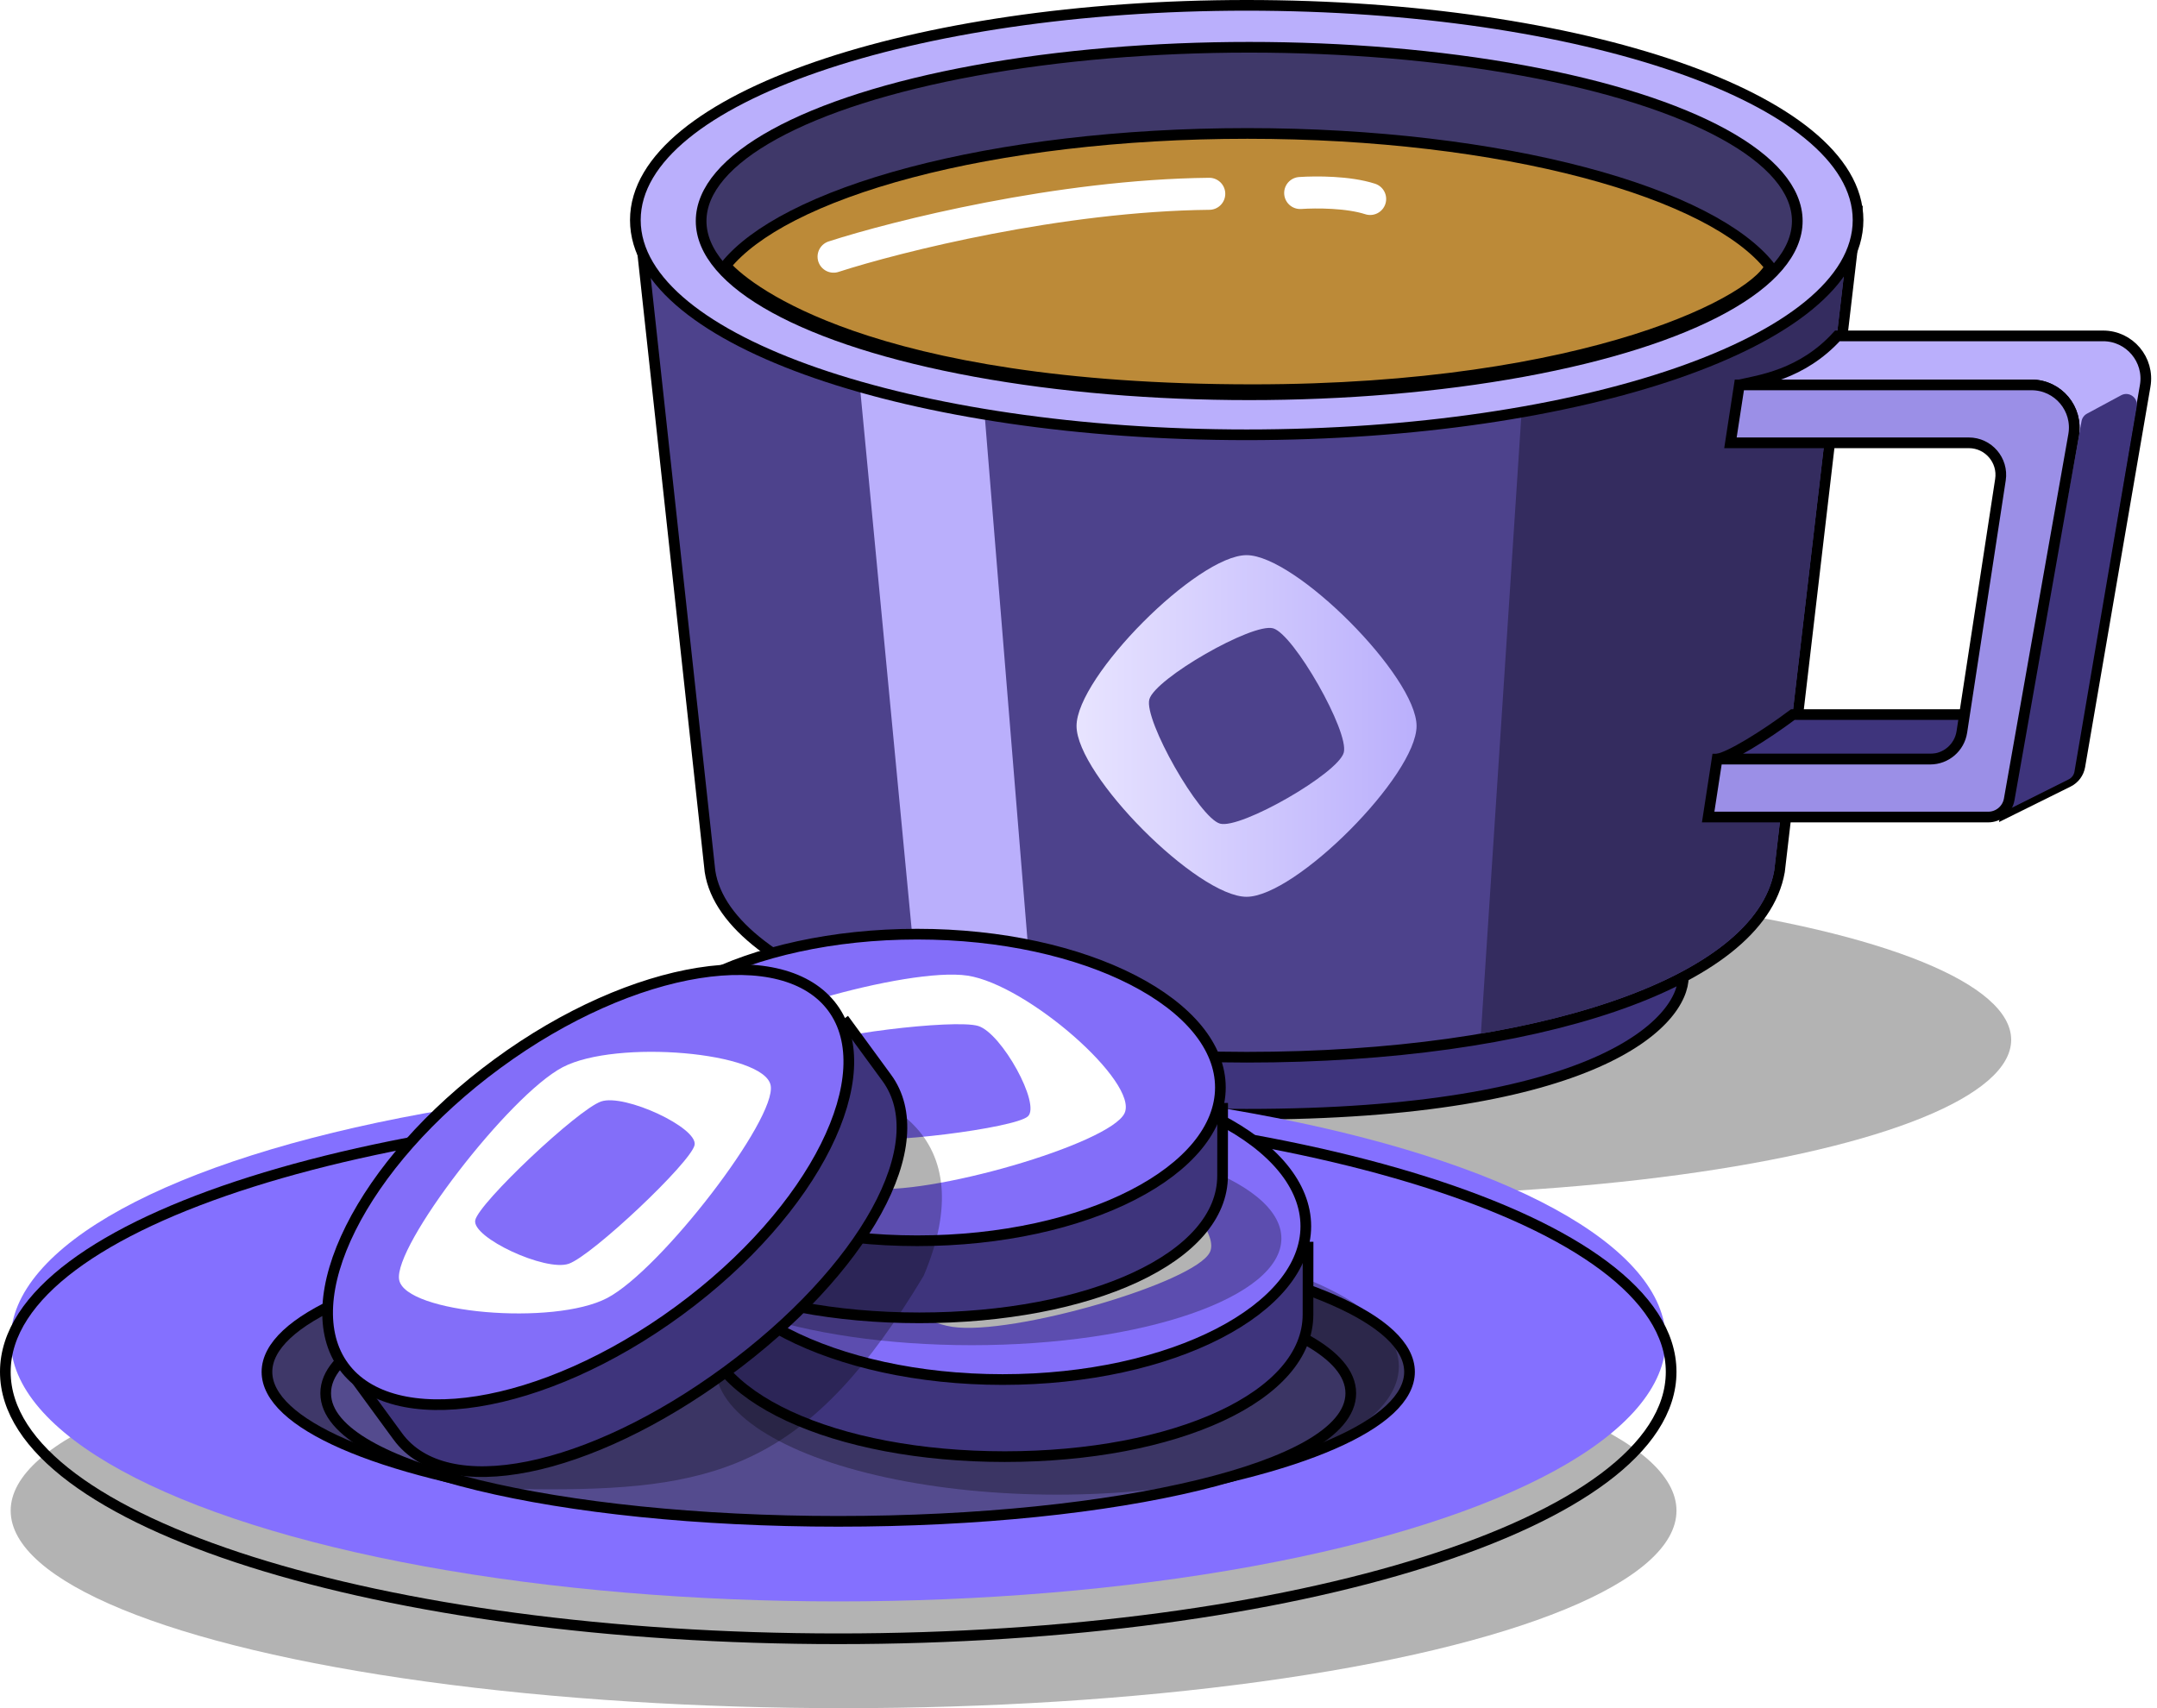 <svg width="202" height="160" viewBox="0 0 202 160" fill="none" xmlns="http://www.w3.org/2000/svg">
  <ellipse cx="126.167" cy="97.395" rx="62.177" ry="14.605" fill="black" fill-opacity="0.3"/>
  <path d="M116.752 104.369C84.036 104.369 75.857 95.76 75.857 91.455V86.843H157.647V91.455C157.647 95.76 149.468 104.369 116.752 104.369Z" fill="#3E347C" stroke="black"/>
  <path d="M166.644 81.635L166.647 81.621L166.649 81.607L173.817 20.343L173.883 19.784H173.321H60.317H59.76L59.82 20.338L66.489 81.603L66.49 81.613L66.492 81.624C66.872 84.118 68.587 86.438 71.266 88.503C73.951 90.573 77.658 92.428 82.138 93.982C91.102 97.091 103.248 99.027 116.752 99.027C130.25 99.027 142.213 97.302 151.043 94.296C155.457 92.793 159.109 90.963 161.78 88.852C164.45 86.74 166.172 84.319 166.644 81.635Z" fill="#4D428C" stroke="black"/>
  <path d="M86.106 94.704L79.013 20.285H90.697L96.956 97.044C93.048 96.43 89.408 95.639 86.106 94.704Z" fill="#BAAFFC"/>
  <path d="M166.152 81.549L173.321 20.285H143.693L138.685 96.814C154.267 94.172 164.9 88.656 166.152 81.549Z" fill="#342C5F"/>
  <path d="M116.752 40.726C132.464 40.726 146.71 38.525 157.045 34.954C162.21 33.169 166.426 31.032 169.36 28.634C172.291 26.24 174.004 23.532 174.004 20.613C174.004 17.694 172.291 14.986 169.36 12.591C166.426 10.194 162.21 8.057 157.045 6.272C146.71 2.7 132.464 0.5 116.752 0.5C101.04 0.5 86.794 2.7 76.459 6.272C71.294 8.057 67.078 10.194 64.144 12.591C61.213 14.986 59.5 17.694 59.5 20.613C59.5 23.532 61.213 26.24 64.144 28.634C67.078 31.032 71.294 33.169 76.459 34.954C86.794 38.525 101.04 40.726 116.752 40.726Z" fill="#BAAFFC" stroke="black"/>
  <ellipse cx="116.986" cy="20.702" rx="51.327" ry="16.274" fill="#3F3869" stroke="black"/>
  <path d="M190.243 36.053H162.888C164.697 35.635 168.731 35.135 172.069 31.462H196.951C199.431 31.462 201.313 33.695 200.894 36.139L194.775 71.772C194.667 72.402 194.264 72.942 193.692 73.226L187.868 76.113L194.18 40.756C194.618 38.304 192.733 36.053 190.243 36.053Z" fill="#BAAFFC" stroke="black"/>
  <path d="M188.343 75.696L194.934 39.447C194.989 39.148 195.176 38.89 195.444 38.746L198.641 37.024C199.374 36.629 200.241 37.252 200.101 38.073L194.271 72.275C194.217 72.589 194.017 72.859 193.732 73.001L188.343 75.696Z" fill="#3E347C"/>
  <path d="M181.637 71.105H160.802C161.915 70.966 165.225 68.935 167.896 66.932H185.84L184.21 69.649C183.668 70.552 182.691 71.105 181.637 71.105Z" fill="#3E347C" stroke="black"/>
  <path d="M190.251 36.053H162.888L162.054 41.477H184.374C186.211 41.477 187.617 43.115 187.339 44.931L183.725 68.559C183.501 70.024 182.242 71.105 180.76 71.105H160.802L159.967 76.53H186.19C187.16 76.53 187.991 75.834 188.159 74.878L194.19 40.749C194.623 38.299 192.739 36.053 190.251 36.053Z" fill="#9B8FE7" stroke="black"/>
  <path d="M116.738 52C112.14 52 100.817 63.379 100.817 68C100.817 72.621 112.14 84 116.738 84C121.336 84 132.659 72.62 132.659 68C132.659 63.379 121.336 52 116.738 52ZM114.257 77.149C112.318 76.618 107.106 67.455 107.634 65.507C108.162 63.558 117.28 58.32 119.219 58.851C121.158 59.382 126.371 68.545 125.842 70.493C125.314 72.442 116.196 77.68 114.257 77.149Z" fill="url(#paint0_linear_31843_1291)"/>
  <path d="M79.731 31.452C72.6 28.966 69.157 26.223 67.958 24.88C69.294 23.227 71.422 21.646 74.242 20.198C77.233 18.663 80.97 17.295 85.294 16.152C93.941 13.868 104.894 12.5 116.817 12.5C128.74 12.5 139.693 13.868 148.34 16.152C152.664 17.295 156.401 18.663 159.391 20.198C162.266 21.674 164.421 23.288 165.752 24.976C165.612 25.272 165.334 25.646 164.872 26.085C164.298 26.63 163.481 27.236 162.412 27.876C160.274 29.155 157.172 30.542 153.104 31.822C144.972 34.381 133.024 36.5 117.317 36.5C99.359 36.5 87.417 34.13 79.731 31.452Z" fill="#BC8A38" stroke="black"/>
  <path d="M78.063 24.042C83.948 22.14 99.223 18.3 113.245 18.153M121.76 18.078C123.256 17.977 126.263 17.974 128.312 18.637" stroke="white" stroke-width="3" stroke-linecap="round"/>
  <ellipse cx="79" cy="141.5" rx="78" ry="18.5" fill="black" fill-opacity="0.3"/>
  <g filter="url(#filter0_i_31843_1291)">
    <ellipse cx="78.5" cy="128.5" rx="77.5" ry="24.5" fill="#8470FF"/>
  </g>
  <path d="M78.5 153.5C99.938 153.5 119.366 150.754 133.451 146.301C140.491 144.075 146.225 141.415 150.209 138.437C154.184 135.466 156.5 132.113 156.5 128.5C156.5 124.887 154.184 121.534 150.209 118.563C146.225 115.585 140.491 112.925 133.451 110.699C119.366 106.246 99.938 103.5 78.5 103.5C57.062 103.5 37.634 106.246 23.549 110.699C16.509 112.925 10.775 115.585 6.791 118.563C2.816 121.534 0.5 124.887 0.5 128.5C0.5 132.113 2.816 135.466 6.791 138.437C10.775 141.415 16.509 144.075 23.549 146.301C37.634 150.754 57.062 153.5 78.5 153.5Z" stroke="black"/>
  <ellipse cx="78.5" cy="128.5" rx="53.5" ry="13.5" fill="#3F3869" stroke="black"/>
  <path d="M78.5 142.5C91.644 142.5 103.561 141.211 112.205 139.118C116.524 138.072 120.053 136.82 122.516 135.41C124.94 134.023 126.5 132.382 126.5 130.5C126.5 128.618 124.94 126.977 122.516 125.59C120.053 124.18 116.524 122.928 112.205 121.882C103.561 119.789 91.644 118.5 78.5 118.5C65.356 118.5 53.439 119.789 44.795 121.882C40.477 122.928 36.947 124.18 34.484 125.59C32.06 126.977 30.5 128.618 30.5 130.5C30.5 132.382 32.06 134.023 34.484 135.41C36.947 136.82 40.477 138.072 44.795 139.118C53.439 141.211 65.356 142.5 78.5 142.5Z" fill="#544B8E" stroke="black"/>
  <ellipse cx="99" cy="128" rx="32" ry="12" fill="black" fill-opacity="0.3"/>
  <path d="M122.499 116.813L122.492 123.13L122.492 123.13C122.492 126.921 119.49 130.245 114.319 132.648C109.173 135.039 102.026 136.438 94.098 136.438C86.171 136.438 79.023 135.039 73.878 132.648C68.707 130.245 65.705 126.922 65.705 123.131C65.705 123.131 65.705 123.131 65.705 123.13L65.712 116.813L122.499 116.813Z" fill="#3E347C" stroke="black"/>
  <path d="M93.894 129.218C85.978 129.218 78.836 127.567 73.692 124.921C68.521 122.262 65.5 118.678 65.5 114.859C65.5 111.04 68.521 107.456 73.692 104.797C78.836 102.151 85.978 100.5 93.894 100.5C101.81 100.5 108.952 102.151 114.096 104.797C119.267 107.456 122.288 111.04 122.288 114.859C122.288 118.678 119.267 122.262 114.096 124.921C108.952 127.567 101.81 129.218 93.894 129.218Z" fill="#836EF9" stroke="black"/>
  <path d="M113.31 117.275C114.671 114.402 104.216 105.235 98.609 104.385C93.002 103.536 75.841 108.519 74.48 111.392C73.118 114.265 83.574 123.433 89.181 124.282C94.788 125.132 111.949 120.148 113.31 117.275ZM83.528 111.101C84.746 109.987 97.408 108.415 99.616 109.103C101.824 109.792 105.481 116.452 104.262 117.566C103.044 118.68 90.382 120.253 88.174 119.564C85.966 118.876 82.309 112.215 83.528 111.101Z" fill="white"/>
  <ellipse cx="91" cy="116" rx="29" ry="10" fill="black" fill-opacity="0.3"/>
  <path d="M114.499 103.813L114.492 110.13L114.492 110.13C114.492 113.921 111.49 117.245 106.319 119.648C101.173 122.039 94.026 123.438 86.098 123.438C78.171 123.438 71.023 122.039 65.878 119.648C60.707 117.245 57.705 113.922 57.705 110.131C57.705 110.131 57.705 110.131 57.705 110.13L57.712 103.813L114.499 103.813Z" fill="#3E347C" stroke="black"/>
  <path d="M85.894 116.218C77.978 116.218 70.836 114.567 65.692 111.921C60.521 109.262 57.5 105.678 57.5 101.859C57.5 98.04 60.521 94.456 65.692 91.797C70.836 89.151 77.978 87.5 85.894 87.5C93.81 87.5 100.952 89.151 106.096 91.797C111.267 94.456 114.288 98.04 114.288 101.859C114.288 105.678 111.267 109.262 106.096 111.921C100.952 114.567 93.81 116.218 85.894 116.218Z" fill="#836EF9" stroke="black"/>
  <path d="M105.31 104.275C106.671 101.402 96.216 92.235 90.609 91.385C85.002 90.536 67.841 95.519 66.48 98.392C65.118 101.265 75.574 110.433 81.181 111.282C86.788 112.132 103.949 107.148 105.31 104.275ZM75.528 98.101C76.746 96.987 89.408 95.415 91.616 96.103C93.824 96.792 97.481 103.452 96.262 104.566C95.044 105.68 82.382 107.253 80.174 106.564C77.966 105.876 74.309 99.215 75.528 98.101Z" fill="white"/>
  <path d="M86.5 119.5C76 137 67.517 139.5 51.501 139.5C35.484 139.5 39 136.822 39 125.5C39 114.178 55.484 101 71.5 101C83.5 101 92 106.5 86.5 119.5Z" fill="black" fill-opacity="0.3"/>
  <path d="M79.305 95.851L83.036 100.949L83.037 100.949C85.279 104.006 84.825 108.462 82.077 113.458C79.343 118.43 74.408 123.786 68.016 128.476C61.624 133.166 55.034 136.265 49.471 137.381C43.88 138.502 39.494 137.599 37.251 134.543C37.251 134.543 37.251 134.542 37.251 134.542L33.52 129.444L79.305 95.851Z" fill="#3E347C" stroke="black"/>
  <path d="M63.58 122.775C57.198 127.458 50.463 130.352 44.75 131.262C39.008 132.176 34.452 131.074 32.193 127.995C29.934 124.915 30.249 120.239 32.845 115.036C35.428 109.86 40.209 104.304 46.592 99.621C52.974 94.938 59.709 92.045 65.422 91.135C71.164 90.22 75.719 91.323 77.979 94.402C80.238 97.481 79.922 102.158 77.327 107.36C74.744 112.537 69.962 118.093 63.58 122.775Z" fill="#836EF9" stroke="black"/>
  <path d="M72.17 101.661C71.568 98.539 57.715 97.332 52.692 99.964C47.669 102.596 36.78 116.765 37.382 119.887C37.984 123.009 51.837 124.215 56.86 121.584C61.883 118.952 72.772 104.782 72.17 101.661ZM44.505 114.3C44.828 112.682 54.108 103.923 56.295 103.172C58.482 102.421 65.371 105.628 65.047 107.247C64.724 108.866 55.445 117.624 53.257 118.375C51.07 119.126 44.181 115.919 44.505 114.3Z" fill="white"/>
  <defs>
    <filter id="filter0_i_31843_1291" x="0" y="103" width="157" height="51" filterUnits="userSpaceOnUse" color-interpolation-filters="sRGB">
      <feFlood flood-opacity="0" result="BackgroundImageFix"/>
      <feBlend mode="normal" in="SourceGraphic" in2="BackgroundImageFix" result="shape"/>
      <feColorMatrix in="SourceAlpha" type="matrix" values="0 0 0 0 0 0 0 0 0 0 0 0 0 0 0 0 0 0 127 0" result="hardAlpha"/>
      <feOffset dy="-3"/>
      <feComposite in2="hardAlpha" operator="arithmetic" k2="-1" k3="1"/>
      <feColorMatrix type="matrix" values="0 0 0 0 1 0 0 0 0 1 0 0 0 0 1 0 0 0 0.6 0"/>
      <feBlend mode="normal" in2="shape" result="effect1_innerShadow_31843_1291"/>
    </filter>
    <linearGradient id="paint0_linear_31843_1291" x1="132.659" y1="68" x2="100.817" y2="68" gradientUnits="userSpaceOnUse">
      <stop stop-color="#BAAFFC"/>
      <stop offset="1" stop-color="#E8E4FF"/>
    </linearGradient>
  </defs>
</svg>
